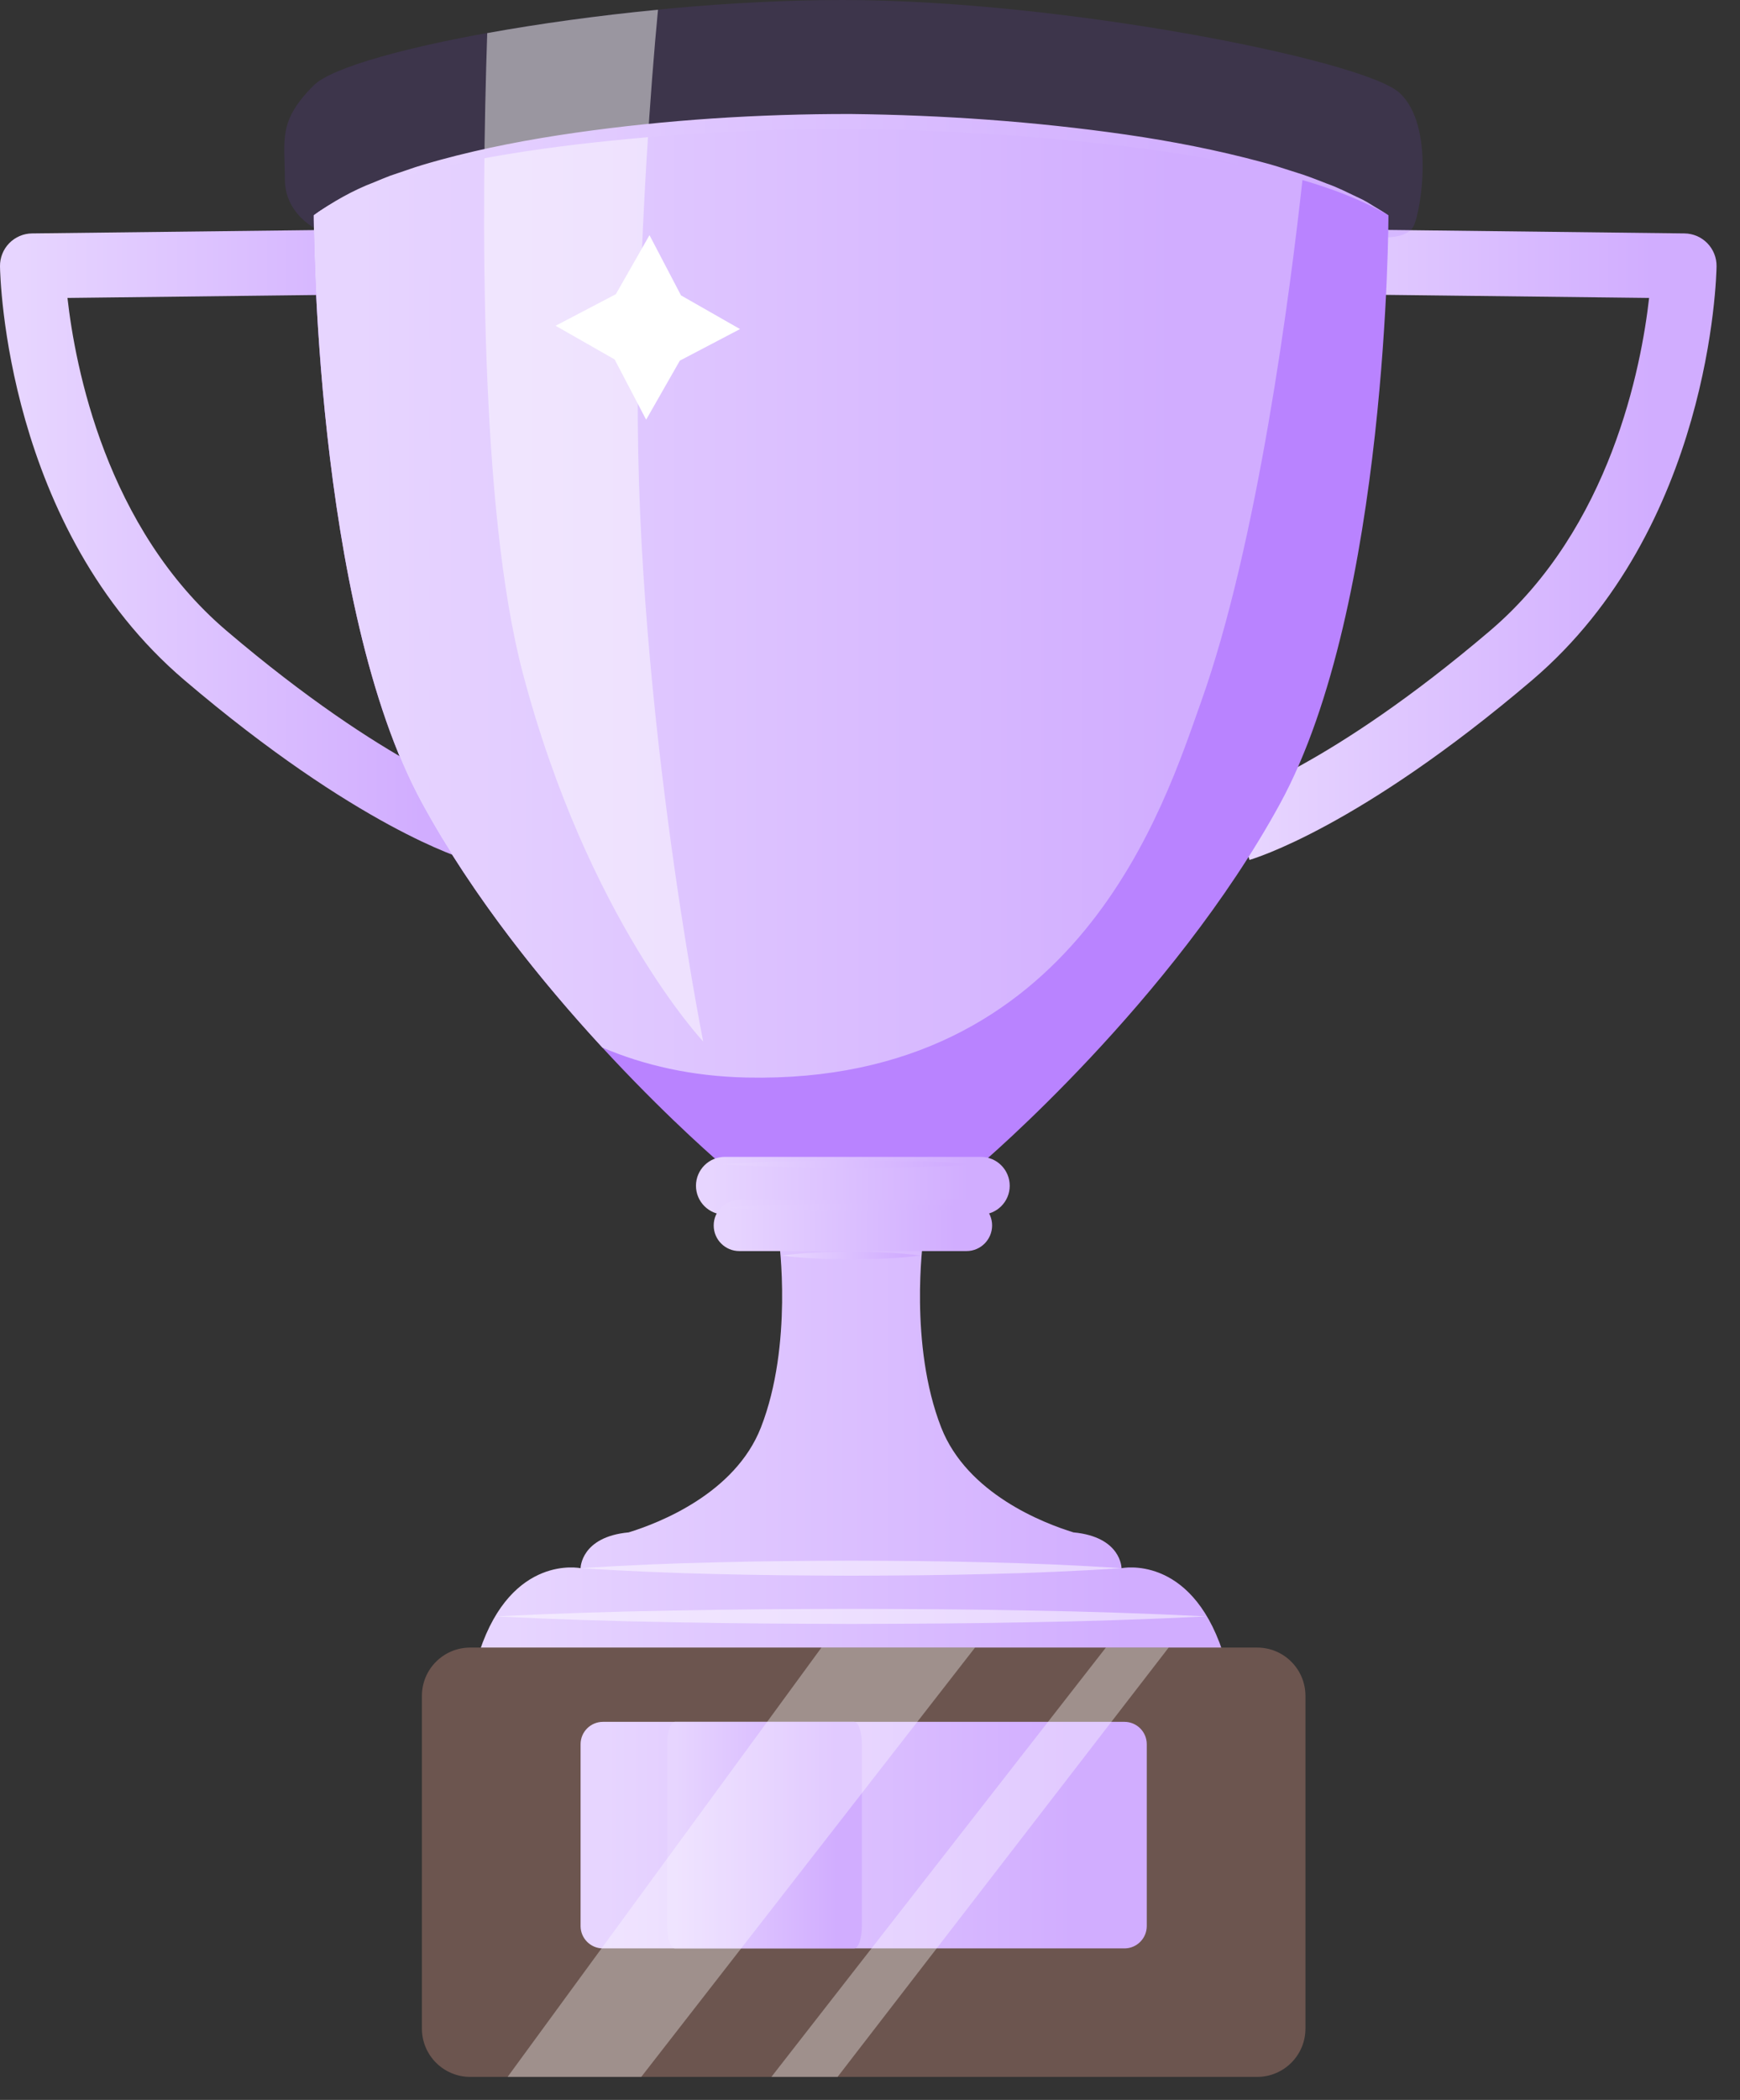 <svg width="63" height="76" viewBox="0 0 63 76" fill="none" xmlns="http://www.w3.org/2000/svg">
<rect x="0" y="0" width="63" height="76" fill="#333333" stroke="none"/>
<g id="Group">
<g id="Group_2">
<g id="Group_3">
<path id="Vector" d="M16.913 31.122C16.753 31.076 12.94 29.946 6.681 24.619C0.213 19.115 0.006 10.024 0 9.64C-0.004 9.328 0.115 9.027 0.333 8.803C0.551 8.579 0.849 8.451 1.161 8.448L12.26 8.317L12.287 10.667L2.443 10.783C2.721 13.265 3.832 19.109 8.204 22.83C14.014 27.774 17.529 28.854 17.564 28.864L16.913 31.122Z" fill="url(#paint0_linear_8565_86660)"/>
</g>
</g>
<g id="Group_4">
<g id="Group_5">
<path id="Vector_2" d="M45.239 31.122L44.593 28.862C44.622 28.854 48.138 27.774 53.947 22.83C58.319 19.109 59.429 13.266 59.709 10.783L49.864 10.668L49.891 8.317L60.99 8.448C61.302 8.452 61.6 8.579 61.818 8.803C62.036 9.027 62.156 9.328 62.151 9.64C62.145 10.024 61.938 19.115 55.47 24.619C49.211 29.946 45.398 31.076 45.239 31.122Z" fill="url(#paint1_linear_8565_86660)"/>
</g>
</g>
<g id="Group_6">
<path id="Vector_3" d="M11.751 8.444C11.751 8.444 10.314 7.921 10.314 6.485C10.314 5.049 10.053 4.396 11.359 3.09C12.665 1.784 22.544 0 30.509 0C38.474 0 49.355 2.176 50.661 3.351C51.967 4.526 51.444 7.66 51.183 8.182C50.922 8.705 49.877 8.574 49.877 8.574L11.751 8.444Z" fill="#8B46FB" fill-opacity="0.12"/>
</g>
<g id="Group_7">
<path id="Vector_4" d="M30.424 4.396C25.507 4.396 15.147 5.049 11.36 7.791C11.36 7.791 11.36 21.893 15.277 29.074C19.195 36.256 26.115 42.131 26.115 42.131H29.64H30.685H35.516C35.516 42.131 42.436 36.256 46.353 29.074C50.271 21.893 50.271 7.791 50.271 7.791C46.092 5.049 35.34 4.396 30.424 4.396Z" fill="#B983FF"/>
</g>
<g id="Group_8">
<path id="Vector_5" d="M30.424 4.396C25.507 4.396 15.147 5.049 11.36 7.791C11.36 7.791 11.36 21.893 15.277 29.074C17.133 32.477 19.662 35.584 21.811 37.914C23.314 38.553 25.042 38.955 27.029 38.998C39.041 39.259 42.175 29.074 43.481 25.418C45.538 19.658 46.709 10.614 47.169 6.416C42.121 4.82 34.382 4.396 30.424 4.396Z" fill="url(#paint2_linear_8565_86660)"/>
</g>
<path id="Vector_6" d="M44.263 59.759C43.088 56.234 40.607 56.756 40.607 56.756C40.607 56.756 40.603 55.623 38.866 55.46C37.79 55.129 35.018 54.065 34.078 51.664C32.903 48.661 33.425 44.874 33.425 44.874L30.814 44.534L28.203 44.874C28.203 44.874 28.725 48.661 27.55 51.664C26.61 54.064 23.838 55.129 22.762 55.46C21.025 55.623 21.021 56.756 21.021 56.756C21.021 56.756 18.54 56.234 17.365 59.759H44.263Z" fill="url(#paint3_linear_8565_86660)"/>
<g id="Group_9">
<g id="Group_10">
<path id="Vector_7" d="M21.021 56.756C22.654 56.65 24.286 56.58 25.918 56.544C27.55 56.5 29.182 56.489 30.814 56.483C32.447 56.488 34.079 56.499 35.711 56.543C37.343 56.578 38.975 56.65 40.607 56.756C38.975 56.861 37.343 56.933 35.711 56.968C34.079 57.012 32.447 57.023 30.814 57.028C29.182 57.023 27.55 57.011 25.918 56.968C24.286 56.931 22.654 56.861 21.021 56.756Z" fill="white" fill-opacity="0.5"/>
</g>
</g>
<g id="Group_11">
<path id="Vector_8" d="M35.514 43.96H26.244C25.667 43.96 25.199 43.492 25.199 42.915C25.199 42.338 25.667 41.87 26.244 41.87H35.514C36.091 41.87 36.559 42.338 36.559 42.915C36.559 43.492 36.091 43.96 35.514 43.96Z" fill="url(#paint4_linear_8565_86660)"/>
</g>
<g id="Group_12">
<path id="Vector_9" d="M34.994 45.279H26.768C26.256 45.279 25.841 44.864 25.841 44.352C25.841 43.84 26.256 43.425 26.768 43.425H34.994C35.506 43.425 35.921 43.84 35.921 44.352C35.92 44.864 35.506 45.279 34.994 45.279Z" fill="url(#paint5_linear_8565_86660)"/>
</g>
<g id="Group_13">
<path id="Vector_10" d="M17.024 59.629H45.519C46.484 59.629 47.266 60.411 47.266 61.377V73.419C47.266 74.385 46.484 75.167 45.519 75.167H17.024C16.059 75.167 15.276 74.384 15.276 73.419V61.377C15.276 60.411 16.059 59.629 17.024 59.629Z" fill="#6C554F"/>
</g>
<g id="Group_14">
<path id="Vector_11" d="M21.831 62.317H40.712C41.159 62.317 41.521 62.68 41.521 63.127V69.707C41.521 70.154 41.159 70.517 40.712 70.517H21.831C21.384 70.517 21.021 70.154 21.021 69.707V63.127C21.021 62.68 21.384 62.317 21.831 62.317Z" fill="url(#paint6_linear_8565_86660)"/>
</g>
<g id="Group_15">
<path id="Vector_12" d="M24.434 62.317H30.928C31.081 62.317 31.206 62.679 31.206 63.126V69.707C31.206 70.154 31.081 70.517 30.928 70.517H24.434C24.28 70.517 24.155 70.154 24.155 69.707V63.126C24.155 62.679 24.28 62.317 24.434 62.317Z" fill="url(#paint7_linear_8565_86660)"/>
</g>
<g id="Group_16">
<g id="Group_17">
<path id="Vector_13" d="M26.114 42.135C26.898 42.079 27.681 42.052 28.465 42.031C29.248 42.006 30.031 42.002 30.815 41.999C31.598 42.002 32.382 42.005 33.165 42.03L34.34 42.068C34.732 42.091 35.124 42.104 35.515 42.135C35.124 42.166 34.732 42.179 34.34 42.202L33.165 42.24C32.382 42.264 31.598 42.268 30.815 42.271C30.031 42.268 29.248 42.264 28.465 42.239C27.681 42.218 26.898 42.191 26.114 42.135Z" fill="url(#paint8_linear_8565_86660)"/>
</g>
</g>
<g id="Group_18">
<g id="Group_19">
<path id="Vector_14" d="M26.156 43.703C26.954 43.647 27.752 43.62 28.55 43.599C29.348 43.574 30.146 43.57 30.944 43.567C31.742 43.57 32.54 43.573 33.338 43.598L34.535 43.636C34.934 43.659 35.333 43.672 35.732 43.703C35.333 43.734 34.934 43.747 34.535 43.77L33.338 43.808C32.54 43.833 31.742 43.836 30.944 43.839C30.146 43.836 29.348 43.832 28.55 43.807C27.752 43.785 26.954 43.759 26.156 43.703Z" fill="url(#paint9_linear_8565_86660)"/>
</g>
</g>
<path id="Vector_15" d="M28.295 45.441C29.135 45.334 29.975 45.309 30.815 45.305C31.655 45.309 32.496 45.333 33.336 45.441C32.496 45.549 31.655 45.573 30.815 45.577C29.975 45.573 29.135 45.548 28.295 45.441Z" fill="url(#paint10_linear_8565_86660)"/>
<g id="Group_20">
<g id="Group_21">
<path id="Vector_16" d="M17.932 58.501C20.079 58.395 22.226 58.324 24.373 58.288C26.52 58.245 28.668 58.233 30.815 58.228C32.962 58.233 35.109 58.244 37.256 58.288C39.403 58.323 41.55 58.395 43.698 58.501C41.55 58.606 39.403 58.678 37.256 58.713C35.109 58.757 32.962 58.768 30.815 58.773C28.668 58.768 26.52 58.756 24.373 58.712C22.226 58.676 20.079 58.606 17.932 58.501Z" fill="white" fill-opacity="0.5"/>
</g>
</g>
<g id="Group_22" opacity="0.48">
<path id="Vector_17" d="M23.824 0.352C21.631 0.565 19.504 0.861 17.641 1.198C17.425 7.646 17.356 18.42 18.933 24.377C21.283 33.255 25.461 37.695 25.461 37.695C25.461 37.695 22.85 24.638 23.111 13.148C23.236 7.645 23.541 3.344 23.824 0.352Z" fill="#FFFFFD"/>
</g>
<g id="Group_23">
<g id="Group_24">
<path id="Vector_18" d="M50.271 7.79C48.824 6.962 47.221 6.489 45.61 6.12C43.997 5.751 42.359 5.493 40.715 5.292C39.069 5.099 37.419 4.947 35.764 4.848C34.111 4.745 32.454 4.678 30.799 4.671C29.144 4.655 27.487 4.711 25.833 4.804C24.178 4.889 22.527 5.036 20.882 5.227C19.238 5.426 17.599 5.676 15.987 6.05C14.38 6.423 12.774 6.906 11.36 7.79C12.037 7.31 12.769 6.89 13.55 6.594C13.743 6.516 13.935 6.431 14.13 6.359L14.723 6.158C15.117 6.016 15.519 5.903 15.921 5.791C17.532 5.351 19.176 5.042 20.826 4.805C24.13 4.335 27.463 4.122 30.802 4.126C34.139 4.164 37.469 4.397 40.771 4.871C42.421 5.111 44.063 5.428 45.675 5.863C46.08 5.964 46.476 6.097 46.874 6.224C47.274 6.342 47.663 6.497 48.051 6.649C48.445 6.786 48.817 6.981 49.194 7.158C49.385 7.241 49.563 7.352 49.739 7.463L50.271 7.79Z" fill="url(#paint11_linear_8565_86660)"/>
</g>
</g>
<g id="Group_25">
<path id="Vector_19" d="M22.297 10.648L23.516 8.511L24.657 10.691L26.794 11.91L24.615 13.052L23.395 15.189L22.254 13.009L20.117 11.79L22.297 10.648Z" fill="white"/>
</g>
<g id="Group_26" opacity="0.35">
<path id="Vector_20" d="M18.379 75.167H23.218L35.303 59.629H29.742L18.379 75.167Z" fill="white"/>
</g>
<g id="Group_27" opacity="0.35">
<path id="Vector_21" d="M30.326 75.167L42.313 59.629H40.04L27.93 75.167H30.326Z" fill="white"/>
</g>
</g>
<defs>
<linearGradient id="paint0_linear_8565_86660" x1="15.281" y1="19.72" x2="0.79" y2="19.72" gradientUnits="userSpaceOnUse">
<stop stop-color="#D1ADFF"/>
<stop offset="1" stop-color="#E7D5FF"/>
</linearGradient>
<linearGradient id="paint1_linear_8565_86660" x1="59.868" y1="19.72" x2="45.383" y2="19.72" gradientUnits="userSpaceOnUse">
<stop stop-color="#D1ADFF"/>
<stop offset="1" stop-color="#E7D5FF"/>
</linearGradient>
<linearGradient id="paint2_linear_8565_86660" x1="42.514" y1="21.699" x2="12.972" y2="21.699" gradientUnits="userSpaceOnUse">
<stop stop-color="#D1ADFF"/>
<stop offset="1" stop-color="#E7D5FF"/>
</linearGradient>
<linearGradient id="paint3_linear_8565_86660" x1="40.766" y1="52.147" x2="18.576" y2="52.147" gradientUnits="userSpaceOnUse">
<stop stop-color="#D1ADFF"/>
<stop offset="1" stop-color="#E7D5FF"/>
</linearGradient>
<linearGradient id="paint4_linear_8565_86660" x1="35.082" y1="42.915" x2="25.71" y2="42.915" gradientUnits="userSpaceOnUse">
<stop stop-color="#D1ADFF"/>
<stop offset="1" stop-color="#E7D5FF"/>
</linearGradient>
<linearGradient id="paint5_linear_8565_86660" x1="34.61" y1="44.352" x2="26.294" y2="44.352" gradientUnits="userSpaceOnUse">
<stop stop-color="#D1ADFF"/>
<stop offset="1" stop-color="#E7D5FF"/>
</linearGradient>
<linearGradient id="paint6_linear_8565_86660" x1="38.856" y1="66.417" x2="21.944" y2="66.417" gradientUnits="userSpaceOnUse">
<stop stop-color="#D1ADFF"/>
<stop offset="1" stop-color="#E7D5FF"/>
</linearGradient>
<linearGradient id="paint7_linear_8565_86660" x1="30.29" y1="66.417" x2="24.473" y2="66.417" gradientUnits="userSpaceOnUse">
<stop stop-color="#D1ADFF"/>
<stop offset="1" stop-color="#E7D5FF"/>
</linearGradient>
<linearGradient id="paint8_linear_8565_86660" x1="34.293" y1="42.135" x2="26.537" y2="42.135" gradientUnits="userSpaceOnUse">
<stop stop-color="#D1ADFF"/>
<stop offset="1" stop-color="#E7D5FF"/>
</linearGradient>
<linearGradient id="paint9_linear_8565_86660" x1="34.487" y1="43.703" x2="26.587" y2="43.703" gradientUnits="userSpaceOnUse">
<stop stop-color="#D1ADFF"/>
<stop offset="1" stop-color="#E7D5FF"/>
</linearGradient>
<linearGradient id="paint10_linear_8565_86660" x1="32.68" y1="45.441" x2="28.522" y2="45.441" gradientUnits="userSpaceOnUse">
<stop stop-color="#D1ADFF"/>
<stop offset="1" stop-color="#E7D5FF"/>
</linearGradient>
<linearGradient id="paint11_linear_8565_86660" x1="45.212" y1="5.958" x2="13.111" y2="5.958" gradientUnits="userSpaceOnUse">
<stop stop-color="#D1ADFF"/>
<stop offset="1" stop-color="#E7D5FF"/>
</linearGradient>
</defs>
</svg>
